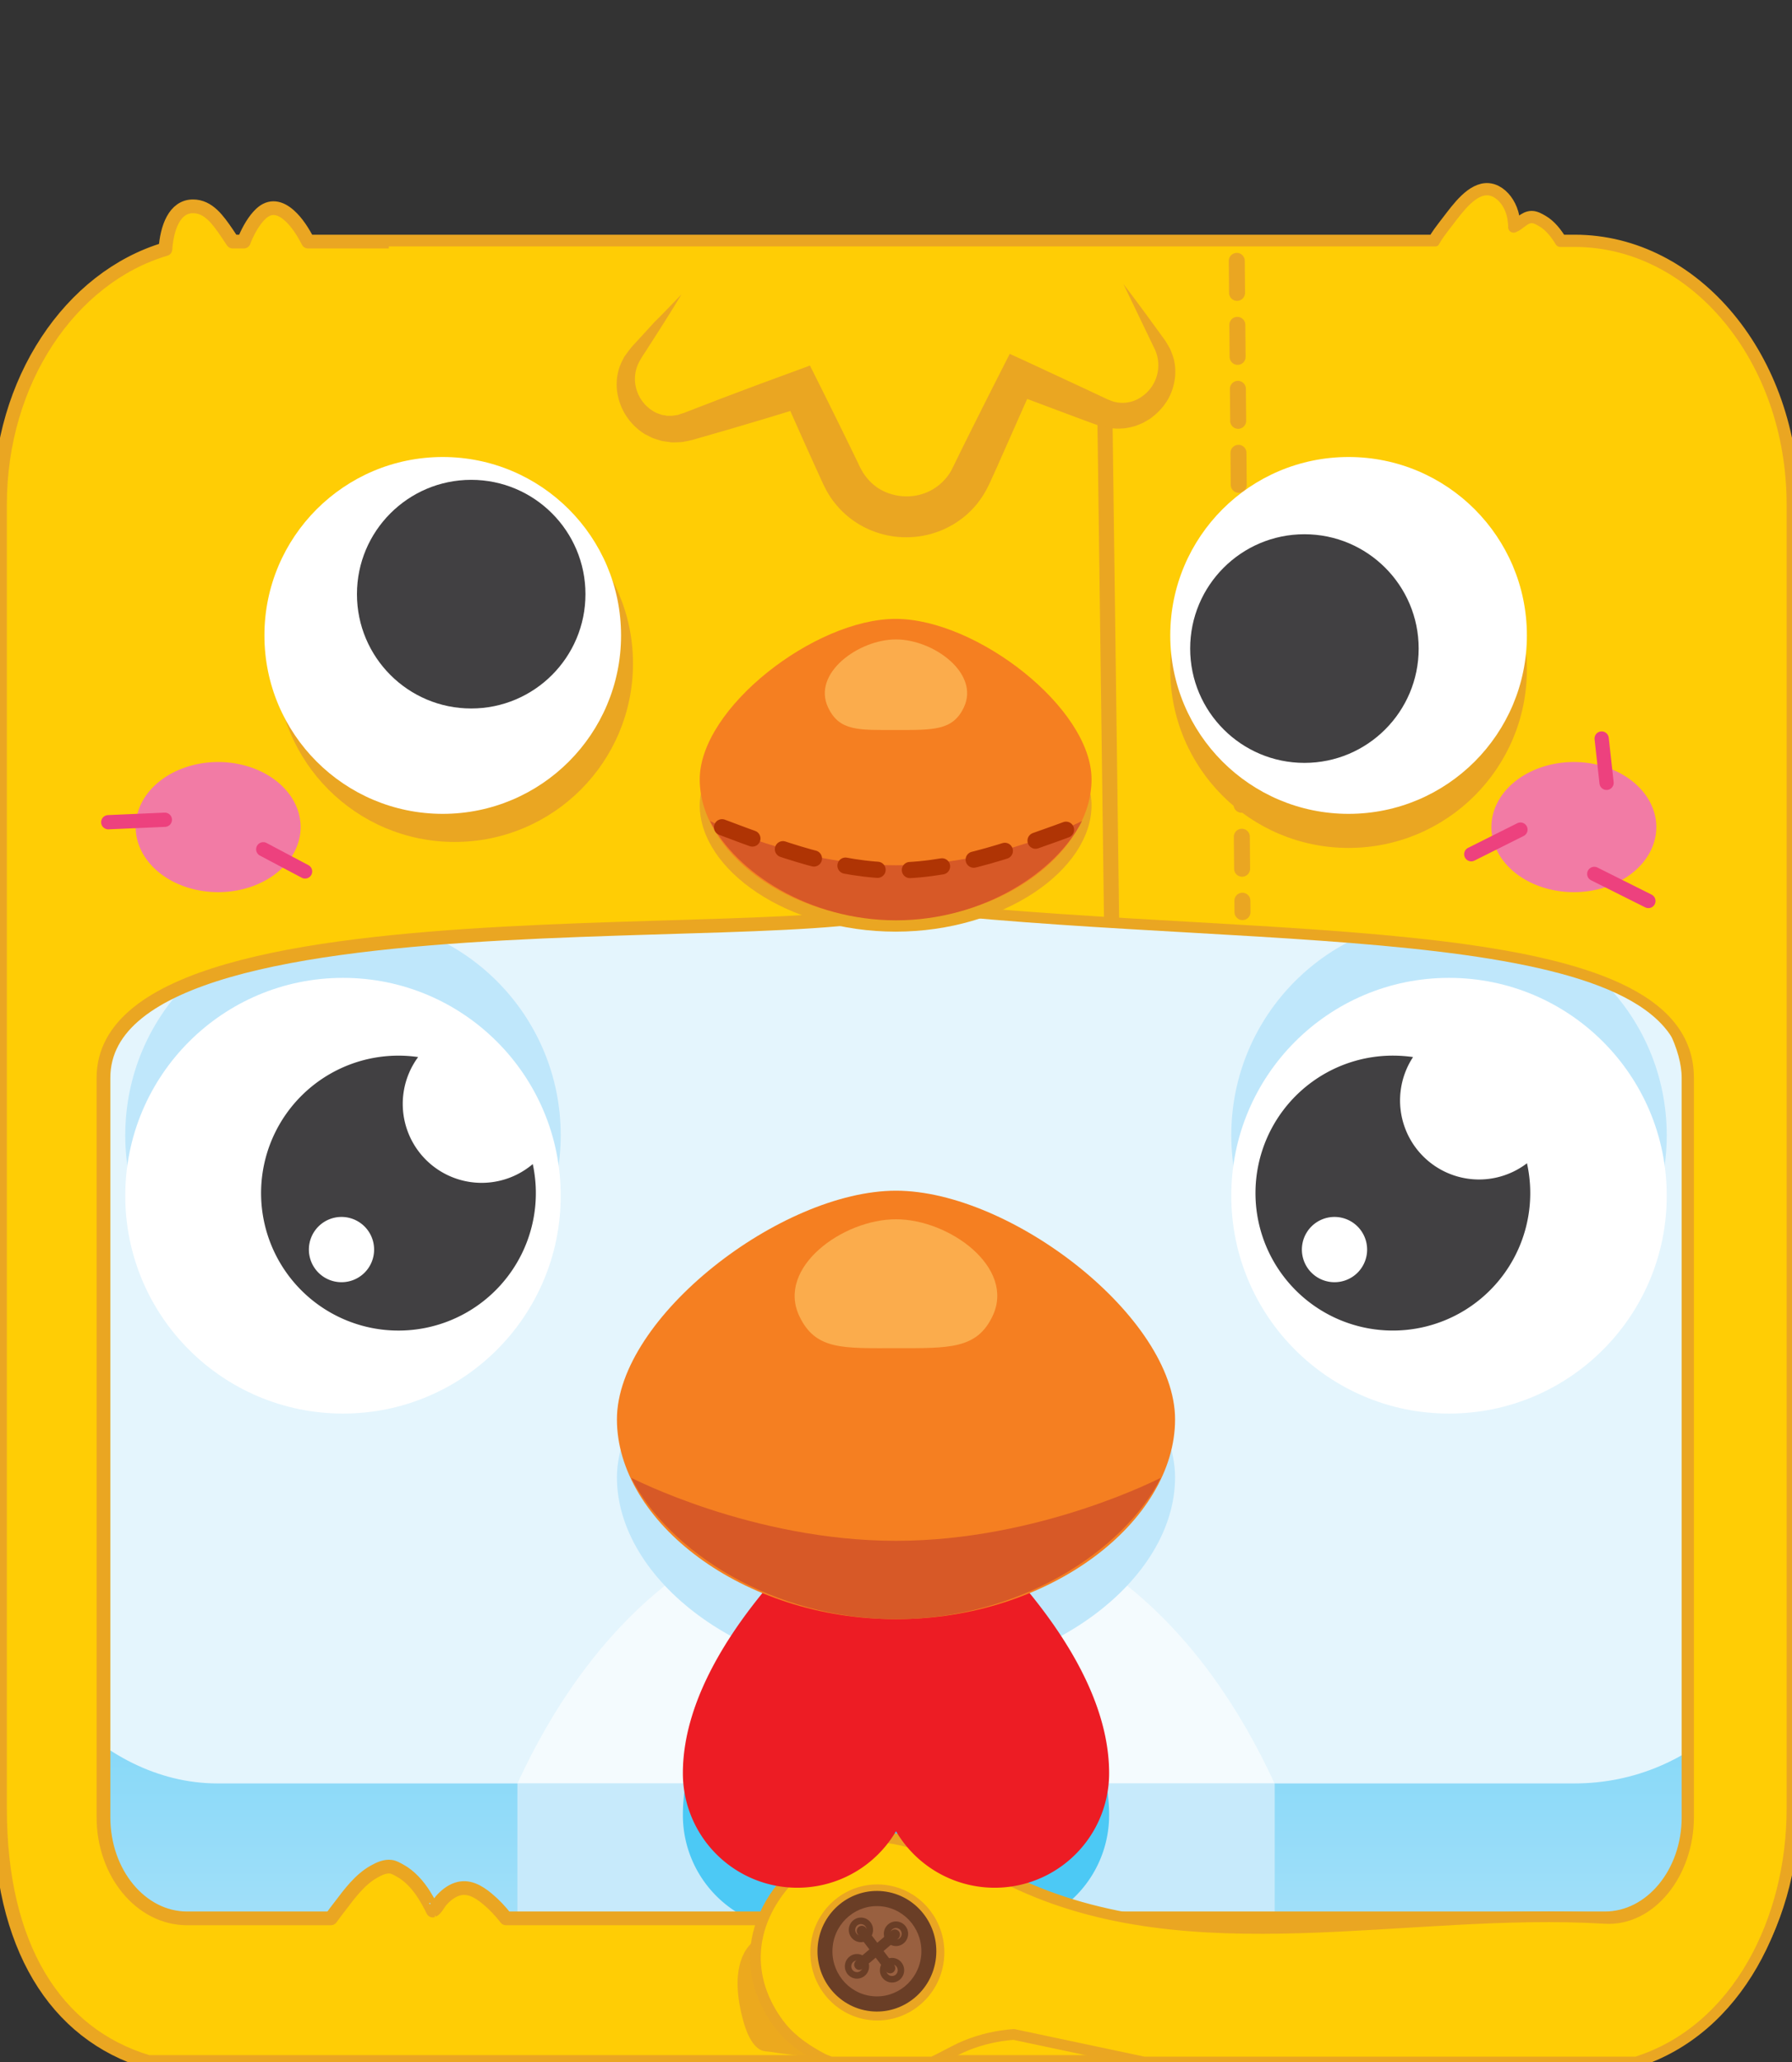<?xml version="1.0" encoding="UTF-8" standalone="no"?>
<svg
   viewBox="0 0 300 345"
   version="1.1"
   id="svg34375"
   sodipodi:docname="chickChicken.svg"
   xml:space="preserve"
   inkscape:version="1.2 (dc2aedaf03, 2022-05-15)"
   xmlns:inkscape="http://www.inkscape.org/namespaces/inkscape"
   xmlns:sodipodi="http://sodipodi.sourceforge.net/DTD/sodipodi-0.dtd"
   xmlns:xlink="http://www.w3.org/1999/xlink"
   xmlns="http://www.w3.org/2000/svg"
   xmlns:svg="http://www.w3.org/2000/svg"><rect x="0" y="0" width="300" height="345" fill="#333333" stroke="none"/><sodipodi:namedview
     id="namedview34377"
     pagecolor="#505050"
     bordercolor="#ffffff"
     borderopacity="1"
     inkscape:showpageshadow="0"
     inkscape:pageopacity="0"
     inkscape:pagecheckerboard="1"
     inkscape:deskcolor="#505050"
     showgrid="false"
     inkscape:zoom="0.80240837"
     inkscape:cx="175.09787"
     inkscape:cy="143.31854"
     inkscape:window-width="1366"
     inkscape:window-height="705"
     inkscape:window-x="-8"
     inkscape:window-y="-8"
     inkscape:window-maximized="1"
     inkscape:current-layer="svg34375" /><defs
     id="defs34333"><inkscape:path-effect
       effect="bspline"
       id="path-effect39480"
       is_visible="true"
       lpeversion="1"
       weight="33.333"
       steps="2"
       helper_size="0"
       apply_no_weight="true"
       apply_with_weight="true"
       only_selected="false" /><path
       id="B-4"
       d="M196.72 247.18c0 17.06-20.92 33.43-46.72 33.43s-46.72-16.37-46.72-33.43 27.5-38.26 46.72-38.26 46.72 21.2 46.72 38.26z" /><linearGradient
       id="A"
       x1="150"
       y1="356.11"
       x2="150"
       y2="161.16"
       gradientUnits="userSpaceOnUse"><stop
         offset="0"
         stop-color="#bfe7fb"
         id="stop53908" /><stop
         offset=".69"
         stop-color="#4cc9f5"
         id="stop53910" /></linearGradient><path
       id="B"
       d="M196.72 247.18c0 17.06-20.92 33.43-46.72 33.43s-46.72-16.37-46.72-33.43 27.5-38.26 46.72-38.26 46.72 21.2 46.72 38.26z" /><path
       id="C"
       d="M150 252.36s-35.68 25.55-35.68 51.32a19.16 19.16 0 0 0 35.68 9.71 19.16 19.16 0 0 0 35.68-9.71c0-25.77-35.68-51.32-35.68-51.32z" /></defs><path
     d="M 263.62,345 H 36.38 A 36.38,36.38 0 0 1 0,308.62 v -49.48 h 300 v 49.48 A 36.38,36.38 0 0 1 263.62,345 Z"
     fill="url(#A)"
     id="path53917"
     style="fill:url(#A)" /><rect
     y="45"
     width="300"
     height="253.39"
     rx="36.38"
     fill="#e4f5fd"
     id="rect53919"
     x="0" /><g
     fill="#bfe7fb"
     id="g53925"><circle
       cx="242.58"
       cy="189.94"
       r="36.45"
       id="circle53921" /><circle
       cx="57.42"
       cy="189.94"
       r="36.45"
       id="circle53923" /></g><g
     fill="#ffffff"
     id="g53931"><circle
       cx="242.58"
       cy="200.06"
       r="36.45"
       id="circle53927" /><circle
       cx="57.42"
       cy="200.06"
       r="36.45"
       id="circle53929" /></g><path
     d="M 89.18,194.77 A 13.21,13.21 0 0 1 70,176.86 23,23 0 1 0 89.19,194.77 Z m -32,19.76 a 5.46,5.46 0 1 1 5.45,-5.45 5.45,5.45 0 0 1 -5.49,5.45 z m 198.45,-19.9 a 13.22,13.22 0 0 1 -19.07,-17.77 24.25,24.25 0 0 0 -3.32,-0.24 23,23 0 1 0 22.39,18 z m -32.22,19.9 a 5.46,5.46 0 1 1 5.46,-5.45 5.45,5.45 0 0 1 -5.46,5.45 z"
     fill="#414042"
     id="path53933" /><path
     d="M 87,298.4 H 213.38 C 201.56,272.7 181.02,251.8 150,251.8 c -31.02,0 -51.56,20.9 -63.38,46.6 z"
     fill="#f4fbfe"
     id="path53935" /><path
     d="M 86.62,298.4 H 213.4 V 345 H 86.62 Z"
     fill="#c7eafb"
     id="path53937" /><use
     xlink:href="#B"
     fill="#bfe7fb"
     id="use53939" /><use
     xlink:href="#C"
     fill="#4cc9f5"
     id="use53941" /><path
     d="m 67.46,79 c 10.34,26.43 40.87,25.18 40.87,25.18 0,0 -15.18,10.15 -8.58,27 6.6,16.85 28,14.66 35,11.9 7,-2.76 11.15,13.15 19.16,10 14.87,-5.84 15.66,-77.1 -14.26,-108.1 H 71.8 c -5.7,7.32 -10.26,18.8 -4.33,34 z"
     fill="#bfe7fb"
     id="path53951" /><path
     id="path34696"
     style="clip-rule:evenodd;display:inline;fill:#ffcd05;fill-opacity:1.0;fill-rule:evenodd;stroke-width:2.299;stroke-linejoin:round;stroke-miterlimit:2;stroke:none;stroke-opacity:1;stroke-dasharray:none;paint-order:normal"
     d="M 249.201 31.791 C 246.533 31.556 244.135 34.938 242.527 37.023 C 242.034 37.664 241.537 38.302 241.061 38.961 C 240.723 39.429 240.413 39.913 240.127 40.418 L 51.57 40.418 C 50.702 38.746 49.685 37.154 48.428 36.041 C 46.886 34.676 45.234 34.295 43.664 35.775 C 42.566 36.811 41.667 38.392 41.029 39.871 C 40.955 40.041 40.887 40.226 40.82 40.418 L 38.949 40.418 C 38.646 39.947 38.337 39.483 38.021 39.023 C 36.502 36.813 34.921 34.534 32.326 34.521 C 29.211 34.507 27.944 38.125 27.695 41.682 C 11.804 46.391 -1.0127204e-16 63.731 0 84.379 L 0 302.648 C 0 325.512 9.165 340.315 24.809 345 L 273.252 345 C 288.655 339.887 300 322.876 300 302.648 L 300 84.379 C 300 60.116 283.698 40.418 263.619 40.418 L 261.217 40.418 C 260.39 39.071 259.427 37.843 258.195 37.119 C 257.661 36.806 257.027 36.434 256.426 36.438 C 255.226 36.444 254.486 37.614 253.408 38.031 C 253.345 38.055 253.396 37.872 253.389 37.793 C 253.374 37.607 253.36 37.42 253.342 37.234 C 253.291 36.692 253.201 36.161 253.051 35.646 C 252.606 34.119 251.605 32.752 250.359 32.129 C 249.969 31.933 249.582 31.825 249.201 31.791 z M 193.807 120.104 C 232.409 120.428 282.678 160.372 282.678 180.34 L 282.678 304.053 C 282.678 313.39 276.405 320.969 268.678 320.969 L 84.715 320.969 C 83.765 319.736 82.738 318.652 81.562 317.678 C 80.04 316.415 78.355 315.467 76.494 316.096 C 75.494 316.432 74.579 317.151 73.832 318.014 C 73.41 318.503 73.017 319.383 72.463 319.664 C 72.451 319.67 72.186 319.109 72.17 319.076 C 71.817 318.385 71.427 317.701 71.021 317.055 C 69.963 315.369 68.564 313.839 66.955 312.967 C 66.48 312.708 65.992 312.412 65.469 312.334 C 64.482 312.188 63.476 312.666 62.6 313.158 C 60.286 314.457 58.604 316.713 56.91 318.951 C 56.402 319.622 55.877 320.274 55.396 320.969 L 31.322 320.969 C 23.595 320.969 17.322 313.39 17.322 304.053 L 17.322 180.34 C 17.322 145.338 150.639 161.116 154.217 149.814 C 161.125 127.994 176.26 119.956 193.807 120.104 z " /><g
     transform="matrix(1,0,0,1.208,3.173,-13.958)"
     id="g34700"
     style="clip-rule:evenodd;display:inline;fill-rule:evenodd;stroke-linejoin:round;stroke-miterlimit:2">
                <path
   d="m 132.129,296.5 c -1.925,-0.357 -3.931,-0.41 -5.878,-0.705 -0.724,-0.11 -1.606,-0.047 -2.272,-0.396 -1.392,-0.731 -2.186,-2.382 -2.673,-3.801 -1.068,-3.113 -1.755,-7.292 0.476,-10.07 1.822,-2.268 5.182,-2.519 7.886,-2.429 0.534,0.018 2.35,-0.242 2.665,0.322 0.305,0.546 0.221,1.288 0.205,1.889 -0.031,1.137 -0.075,2.275 -0.131,3.411 -0.188,3.773 -0.109,7.795 -0.278,11.779 z"
   style="fill:#eaa622;fill-opacity:0.904"
   id="path34698" />
            </g><path
     id="path44571"
     style="clip-rule:evenodd;display:inline;fill:none;fill-opacity:1;fill-rule:evenodd;stroke-width:2.299;stroke-linejoin:round;stroke-miterlimit:2;stroke:#eaa622;stroke-opacity:1;stroke-dasharray:none;paint-order:normal"
     d="M 249.201 31.791 C 246.533 31.556 244.135 34.938 242.527 37.023 C 242.034 37.664 241.537 38.302 241.061 38.961 C 240.723 39.429 240.413 39.913 240.127 40.418 L 51.57 40.418 C 50.702 38.746 49.685 37.154 48.428 36.041 C 46.886 34.676 45.234 34.295 43.664 35.775 C 42.566 36.811 41.667 38.392 41.029 39.871 C 40.955 40.041 40.887 40.226 40.82 40.418 L 38.949 40.418 C 38.646 39.947 38.337 39.483 38.021 39.023 C 36.502 36.813 34.921 34.534 32.326 34.521 C 29.211 34.507 27.944 38.125 27.695 41.682 C 11.804 46.391 -1.0127204e-16 63.731 0 84.379 L 0 302.648 C 0 325.512 9.165 340.315 24.809 345 L 273.252 345 C 288.655 339.887 300 322.876 300 302.648 L 300 84.379 C 300 60.116 283.698 40.418 263.619 40.418 L 261.217 40.418 C 260.39 39.071 259.427 37.843 258.195 37.119 C 257.661 36.806 257.027 36.434 256.426 36.438 C 255.226 36.444 254.486 37.614 253.408 38.031 C 253.345 38.055 253.396 37.872 253.389 37.793 C 253.374 37.607 253.36 37.42 253.342 37.234 C 253.291 36.692 253.201 36.161 253.051 35.646 C 252.606 34.119 251.605 32.752 250.359 32.129 C 249.969 31.933 249.582 31.825 249.201 31.791 z M 193.807 120.104 C 232.409 120.428 282.678 160.372 282.678 180.34 L 282.678 304.053 C 282.678 313.39 276.405 320.969 268.678 320.969 L 84.715 320.969 C 83.765 319.736 82.738 318.652 81.562 317.678 C 80.04 316.415 78.355 315.467 76.494 316.096 C 75.494 316.432 74.579 317.151 73.832 318.014 C 73.41 318.503 73.017 319.383 72.463 319.664 C 72.451 319.67 72.186 319.109 72.17 319.076 C 71.817 318.385 71.427 317.701 71.021 317.055 C 69.963 315.369 68.564 313.839 66.955 312.967 C 66.48 312.708 65.992 312.412 65.469 312.334 C 64.482 312.188 63.476 312.666 62.6 313.158 C 60.286 314.457 58.604 316.713 56.91 318.951 C 56.402 319.622 55.877 320.274 55.396 320.969 L 31.322 320.969 C 23.595 320.969 17.322 313.39 17.322 304.053 L 17.322 180.34 C 17.322 145.338 150.639 161.116 154.217 149.814 C 161.125 127.994 176.26 119.956 193.807 120.104 z " /><path
     id="path34704"
     style="clip-rule:evenodd;display:inline;fill:#ffcd05;fill-opacity:1.0;fill-rule:evenodd;stroke-width:1.099;stroke-linejoin:round;stroke-miterlimit:2"
     d="M 249.201 31.791 C 246.533 31.556 244.135 34.938 242.527 37.023 C 242.034 37.664 241.537 38.302 241.061 38.961 C 240.723 39.429 240.413 39.913 240.127 40.418 L 150 40.418 L 155.348 151.953 C 213.502 158.074 282.678 153.314 282.678 180.34 L 282.678 304.053 C 282.678 313.39 276.39 321.439 268.678 320.969 C 235.584 318.95 199.365 329.258 169.438 314.75 C 167.339 314.084 165.245 313.334 163.137 312.506 C 156.808 310.019 150.391 306.277 143.582 307.66 C 134.081 309.592 122.678 321.043 127.676 333.801 C 128.442 335.758 129.588 337.663 130.844 339.207 C 132.677 341.458 135.216 343.116 137.592 344.383 C 138.075 344.641 138.59 344.807 139.096 345 L 156.117 345 C 158.012 344.149 159.812 343.027 161.727 342.242 C 164.246 341.209 166.998 340.585 169.719 340.391 L 191.488 345 L 273.953 345 C 290.975 339.602 300 321.05 300 302.648 L 300 84.379 C 300 60.116 283.698 40.418 263.619 40.418 L 261.217 40.418 C 260.39 39.071 259.427 37.843 258.195 37.119 C 257.661 36.806 257.027 36.434 256.426 36.438 C 255.226 36.444 254.486 37.614 253.408 38.031 C 253.345 38.055 253.396 37.872 253.389 37.793 C 253.374 37.607 253.36 37.42 253.342 37.234 C 253.291 36.692 253.201 36.161 253.051 35.646 C 252.606 34.119 251.605 32.752 250.359 32.129 C 249.969 31.933 249.582 31.825 249.201 31.791 z " /><path
     id="path43702"
     style="clip-rule:evenodd;display:none;fill:#c6e8f9;fill-opacity:1.0;fill-rule:evenodd;stroke:none;stroke-width:1.099;stroke-linejoin:round;stroke-miterlimit:2;stroke-opacity:1"
     d="m 249.201,31.791 c -2.669,-0.235 -5.066,3.147 -6.674,5.232 -0.493,0.64 -0.991,1.279 -1.467,1.938 -0.338,0.468 -0.648,0.952 -0.934,1.457 H 51.688 c 0.589,0.805 1.132,1.675 1.611,2.6 H 238.543 c 0.281,-0.496 0.586,-0.972 0.918,-1.432 0.468,-0.647 0.957,-1.273 1.441,-1.902 1.579,-2.048 3.935,-5.372 6.557,-5.141 0.375,0.033 0.753,0.14 1.137,0.332 1.224,0.613 2.207,1.955 2.645,3.455 0.147,0.506 0.235,1.028 0.285,1.561 0.018,0.183 0.032,0.366 0.047,0.549 0.007,0.077 -0.042,0.256 0.019,0.232 1.059,-0.41 1.786,-1.559 2.965,-1.564 0.59,-0.004 1.214,0.362 1.738,0.67 1.21,0.711 2.156,1.917 2.969,3.24 h 2.359 c 19.726,0 35.742,19.353 35.742,43.189 V 300.641 c 0,19.872 -11.147,36.584 -26.279,41.607 H 27.008 C 11.64,337.645 2.635,323.103 2.635,300.641 V 86.207 c 0,-20.285 11.597,-37.321 27.209,-41.947 0.245,-3.494 1.489,-7.049 4.549,-7.035 1.619,0.007 2.82,0.951 3.875,2.168 -0.083,-0.122 -0.162,-0.248 -0.246,-0.369 -1.519,-2.21 -3.1,-4.49 -5.695,-4.502 -3.115,-0.015 -4.382,3.604 -4.631,7.16 C 11.804,46.391 0,63.731 0,84.379 V 302.648 C 0,325.512 9.165,340.315 24.809,345 H 273.252 C 288.655,339.887 300,322.876 300,302.648 V 84.379 C 300,60.116 283.698,40.418 263.619,40.418 h -2.402 c -0.827,-1.347 -1.789,-2.575 -3.021,-3.299 -0.534,-0.313 -1.169,-0.685 -1.77,-0.682 -1.2,0.006 -1.94,1.177 -3.018,1.594 -0.063,0.024 -0.013,-0.16 -0.019,-0.238 -0.015,-0.186 -0.029,-0.373 -0.047,-0.559 -0.051,-0.543 -0.141,-1.073 -0.291,-1.588 -0.445,-1.527 -1.445,-2.894 -2.691,-3.518 -0.391,-0.196 -0.777,-0.304 -1.158,-0.338 z M 46.057,34.842 c -0.802,-0.081 -1.608,0.193 -2.393,0.934 -1.098,1.036 -1.997,2.617 -2.635,4.096 -0.074,0.17 -0.142,0.355 -0.209,0.547 h -1.709 c 0.297,0.405 0.591,0.814 0.877,1.23 0.31,0.451 0.614,0.906 0.912,1.369 h 1.838 c 0.066,-0.189 0.132,-0.37 0.205,-0.537 0.627,-1.453 1.509,-3.006 2.588,-4.023 1.542,-1.454 3.167,-1.082 4.682,0.26 0.404,0.358 0.747,0.828 1.104,1.273 -0.816,-1.507 -1.744,-2.936 -2.889,-3.949 -0.771,-0.683 -1.569,-1.118 -2.371,-1.199 z"
     inkscape:label="stroke" /><g
     transform="matrix(1.74,0.193,-0.191,1.765,-54.254,-248.969)"
     id="g34732"
     style="clip-rule:evenodd;display:inline;fill-rule:evenodd;stroke-linejoin:round;stroke-miterlimit:2">
                <g
   transform="matrix(1.29,0,0,1.29,-44.239,-89.59)"
   id="g34710"
   style="display:inline">
                    <circle
   cx="150.259"
   cy="309.592"
   r="4.969"
   style="fill:#eaa622;fill-opacity:1"
   id="circle34708" />
                </g>
                <g
   transform="translate(-0.716,0.083)"
   id="g34714"
   style="display:inline">
                    <circle
   cx="150.259"
   cy="309.592"
   r="4.969"
   style="fill:#996040;fill-opacity:1"
   id="circle34712" />
                </g>
                <g
   transform="translate(-0.716,0.083)"
   id="g34718">
                    <path
   d="m 150.259,303.909 c -3.136,0 -5.683,2.547 -5.683,5.683 0,3.136 2.547,5.683 5.683,5.683 3.136,0 5.683,-2.547 5.683,-5.683 0,-3.136 -2.547,-5.683 -5.683,-5.683 z m 0,1.429 c 2.348,0 4.254,1.906 4.254,4.254 0,2.348 -1.906,4.254 -4.254,4.254 -2.348,0 -4.254,-1.906 -4.254,-4.254 0,-2.348 1.906,-4.254 4.254,-4.254 z"
   style="fill:#6a3e26;fill-opacity:1.0"
   id="path34716" />
                </g>
                <g
   transform="matrix(1.228,0,0,1.228,-34.188,-70.714)"
   id="g34722">
                    <path
   d="m 150.948,310.137 c -0.521,0 -0.945,0.424 -0.945,0.946 0,0.521 0.424,0.945 0.945,0.945 0.522,0 0.946,-0.424 0.946,-0.945 0,-0.522 -0.424,-0.946 -0.946,-0.946 z m -2.746,0 c -0.522,0 -0.945,0.424 -0.945,0.946 0,0.521 0.423,0.945 0.945,0.945 0.522,0 0.945,-0.424 0.945,-0.945 0,-0.522 -0.423,-0.946 -0.945,-0.946 z m 2.746,0.5 c 0.246,0 0.446,0.2 0.446,0.446 0,0.245 -0.2,0.445 -0.446,0.445 -0.245,0 -0.445,-0.2 -0.445,-0.445 0,-0.246 0.2,-0.446 0.445,-0.446 z m -2.746,0 c 0.246,0 0.445,0.2 0.445,0.446 0,0.245 -0.199,0.445 -0.445,0.445 -0.246,0 -0.445,-0.2 -0.445,-0.445 0,-0.246 0.199,-0.446 0.445,-0.446 z m 0,-3.314 c -0.522,0 -0.945,0.423 -0.945,0.945 0,0.522 0.423,0.945 0.945,0.945 0.522,0 0.945,-0.423 0.945,-0.945 0,-0.522 -0.423,-0.945 -0.945,-0.945 z m 2.746,0 c -0.521,0 -0.945,0.423 -0.945,0.945 0,0.522 0.424,0.945 0.945,0.945 0.522,0 0.946,-0.423 0.946,-0.945 0,-0.522 -0.424,-0.945 -0.946,-0.945 z m -2.746,0.5 c 0.246,0 0.445,0.199 0.445,0.445 0,0.246 -0.199,0.445 -0.445,0.445 -0.246,0 -0.445,-0.199 -0.445,-0.445 0,-0.246 0.199,-0.445 0.445,-0.445 z m 2.746,0 c 0.246,0 0.446,0.199 0.446,0.445 0,0.246 -0.2,0.445 -0.446,0.445 -0.245,0 -0.445,-0.199 -0.445,-0.445 0,-0.246 0.2,-0.445 0.445,-0.445 z"
   style="fill:#6a3e26;fill-opacity:1.0"
   id="path34720" />
                </g>
                <g
   transform="matrix(1.228,0,0,1.228,-34.188,-70.714)"
   id="g34726">
                    <path
   d="m 147.996,308.622 2.499,2.596 c 0.153,0.159 0.406,0.164 0.565,0.01 0.159,-0.153 0.164,-0.406 0.011,-0.565 l -2.499,-2.596 c -0.153,-0.159 -0.407,-0.163 -0.566,-0.01 -0.159,0.153 -0.164,0.406 -0.01,0.565 z"
   style="fill:#6a3e26;fill-opacity:1.0"
   id="path34724" />
                </g>
                <g
   transform="matrix(-1.228,0,0,1.228,333.171,-70.714)"
   id="g34730">
                    <path
   d="m 147.996,308.622 2.499,2.596 c 0.153,0.159 0.406,0.164 0.565,0.01 0.159,-0.153 0.164,-0.406 0.011,-0.565 l -2.499,-2.596 c -0.153,-0.159 -0.407,-0.163 -0.566,-0.01 -0.159,0.153 -0.164,0.406 -0.01,0.565 z"
   style="fill:#6a3e26;fill-opacity:1.0"
   id="path34728" />
                </g>
            </g><path
     id="path44849"
     style="clip-rule:evenodd;display:inline;fill:none;fill-opacity:1;fill-rule:evenodd;stroke-width:1.799;stroke-linejoin:round;stroke-miterlimit:2;stroke:#eaa622;stroke-opacity:1;stroke-dasharray:none"
     d="M 249.201 31.791 C 246.533 31.556 244.135 34.938 242.527 37.023 C 242.034 37.664 241.537 38.302 241.061 38.961 C 240.723 39.429 240.413 39.913 240.127 40.418 L 150 40.418 L 155.348 151.953 C 213.502 158.074 282.678 153.314 282.678 180.34 L 282.678 304.053 C 282.678 313.39 276.39 321.439 268.678 320.969 C 235.584 318.95 199.365 329.258 169.438 314.75 C 167.339 314.084 165.245 313.334 163.137 312.506 C 156.808 310.019 150.391 306.277 143.582 307.66 C 134.081 309.592 122.678 321.043 127.676 333.801 C 128.442 335.758 129.588 337.663 130.844 339.207 C 132.677 341.458 135.216 343.116 137.592 344.383 C 138.075 344.641 138.59 344.807 139.096 345 L 156.117 345 C 158.012 344.149 159.812 343.027 161.727 342.242 C 164.246 341.209 166.998 340.585 169.719 340.391 L 191.488 345 L 273.953 345 C 290.975 339.602 300 321.05 300 302.648 L 300 84.379 C 300 60.116 283.698 40.418 263.619 40.418 L 261.217 40.418 C 260.39 39.071 259.427 37.843 258.195 37.119 C 257.661 36.806 257.027 36.434 256.426 36.438 C 255.226 36.444 254.486 37.614 253.408 38.031 C 253.345 38.055 253.396 37.872 253.389 37.793 C 253.374 37.607 253.36 37.42 253.342 37.234 C 253.291 36.692 253.201 36.161 253.051 35.646 C 252.606 34.119 251.605 32.752 250.359 32.129 C 249.969 31.933 249.582 31.825 249.201 31.791 z " /><rect
     style="opacity:1;fill:#ffcd05;fill-opacity:1;stroke:none;stroke-width:2.615;stroke-linecap:round;stroke-linejoin:bevel;stroke-dasharray:none;stroke-dashoffset:0;stroke-opacity:1;paint-order:normal;stop-color:#000000"
     id="rect52618"
     width="186.064"
     height="110.662"
     x="65.095"
     y="41.227" /><g
     id="g35881"
     transform="translate(0.981,-3.209)"><use
       xlink:href="#B-4"
       fill="#bfe7fb"
       id="use34957"
       transform="matrix(0.702,0,0,0.633,43.658,-18.54)"
       style="fill-opacity:1.0;fill:#eaa622" /><use
       xlink:href="#B-4"
       y="-9.7"
       fill="#f57f21"
       id="use34963"
       transform="matrix(0.702,0,0,0.702,43.658,-33.096)"
       style="fill-opacity:1.0;fill:#f57f21" /><path
       d="m 149.019,147.983 c -16.858,0 -31.138,-7.41 -31.138,-7.41 4.355,8.618 16.647,16.619 31.138,16.619 14.491,0 26.79,-8.007 31.138,-16.619 0,0 -14.28,7.41 -31.138,7.41 z"
       fill="#d75927"
       id="path34965"
       style="stroke-width:0.702;fill-opacity:1.0;fill:#d75927" /><path
       d="m 160.384,121.552 c -1.847,3.912 -5.085,3.793 -11.365,3.793 -6.279,0 -9.482,0.239 -11.379,-3.793 -2.669,-5.689 5.099,-11.358 11.379,-11.358 6.279,0 14.048,5.675 11.365,11.358 z"
       fill="#fbac4c"
       id="path34967"
       style="stroke-width:0.702;fill-opacity:1.0;fill:#fbac4c" /></g><path
     style="opacity:1;fill:none;fill-opacity:1;stroke:#eaa622;stroke-width:2.531;stroke-linecap:round;stroke-linejoin:bevel;stroke-dasharray:none;stroke-dashoffset:0;stroke-opacity:1;paint-order:stroke fill markers;stop-color:#000000;stop-opacity:1"
     d="m 184.974,69.585 1.108,83.921"
     id="path41567" /><path
     id="ellipse52561"
     style="fill:#f27ba5;fill-opacity:1;stroke-width:0.785"
     class="UnoptimicedTransforms"
     d="M 36.52 127.496 A 13.806 10.886 0 0 0 22.715 138.383 A 13.806 10.886 0 0 0 36.52 149.27 A 13.806 10.886 0 0 0 50.326 138.383 A 13.806 10.886 0 0 0 36.52 127.496 z M 263.48 127.496 A 13.806 10.886 0 0 0 249.674 138.383 A 13.806 10.886 0 0 0 263.48 149.27 A 13.806 10.886 0 0 0 277.285 138.383 A 13.806 10.886 0 0 0 263.48 127.496 z " /><path
     style="opacity:1;fill:none;fill-opacity:1;stroke:#eaa622;stroke-width:2.677;stroke-linecap:round;stroke-linejoin:bevel;stroke-dasharray:5.353, 5.353;stroke-dashoffset:0;stroke-opacity:1;paint-order:stroke fill markers;stop-color:#000000;stop-opacity:1"
     d="M 207.05,43.647 208.005,152.606"
     id="path40191" /><g
     id="g36892"
     transform="translate(-0.145)"><g
       fill="#bfe7fb"
       id="g34943"
       transform="matrix(0.819,0,0,0.819,27.237,-57.533)"
       style="fill-opacity:1.0;fill:#eaa622"><circle
         cx="242.58"
         cy="207.02"
         r="36.45"
         id="circle34939"
         style="fill-opacity:1.0;fill:#eaa622" /><circle
         cx="59.86"
         cy="205.8"
         r="36.45"
         id="circle34941"
         style="fill-opacity:1.0;fill:#eaa622" /></g><g
       fill="#ffffff"
       id="g34949"
       transform="matrix(0.819,0,0,0.819,27.237,-57.533)"
       style="fill-opacity:1.0;fill:#ffffff"><circle
         cx="242.58"
         cy="200.06"
         r="36.45"
         id="circle34945"
         style="fill-opacity:1.0;fill:#ffffff" /><circle
         cx="57.42"
         cy="200.06"
         r="36.45"
         id="circle34947"
         style="fill-opacity:1.0;fill:#ffffff" /></g><circle
       style="fill:#414042;fill-opacity:1;fill-rule:evenodd;stroke-width:0.774"
       id="path37040"
       cx="218.519"
       cy="108.514"
       r="19.127" /><circle
       style="fill:#414042;fill-opacity:1;fill-rule:evenodd;stroke-width:0.774"
       id="circle37111"
       cx="79.03"
       cy="99.411"
       r="19.127" /><path
       style="opacity:1;fill:none;fill-opacity:1;stroke:#af3404;stroke-width:2.709;stroke-linecap:round;stroke-linejoin:bevel;stroke-dasharray:5.418, 5.418;stroke-dashoffset:0;stroke-opacity:1.0;paint-order:stroke fill markers;stop-color:#000000;stop-opacity:1.0"
       d="m 121.023,138.411 c 9.679,3.647 19.357,7.293 29.316,7.229 9.958,-0.063 20.197,-3.835 30.435,-7.607"
       id="path39478"
       inkscape:path-effect="#path-effect39480"
       inkscape:original-d="m 121.02258,138.41137 c 9.67917,3.64714 19.35715,7.29321 29.03452,10.93842 10.23991,-3.77111 20.4784,-7.54307 30.7161,-11.31611"
       sodipodi:nodetypes="ccc" /></g><path
     d="m 114.133,49.18 q -1.709,2.829 -3.484,5.611 l -2.67,4.173 a 13.342,13.342 0 0 0 -0.828,1.325 6.114,6.114 0 0 0 -0.503,5.167 6.32,6.32 0 0 0 3.312,3.657 l 0.563,0.199 a 2.842,2.842 0 0 0 0.278,0.099 l 0.291,0.053 c 0.199,0 0.384,0.079 0.576,0.106 h 0.861 l 0.291,-0.053 c 0.199,0 0.378,-0.066 0.57,-0.079 0.192,-0.013 0.378,-0.132 0.57,-0.185 l 0.278,-0.086 a 2.285,2.285 0 0 0 0.331,-0.106 l 6.147,-2.372 6.161,-2.319 8.718,-3.206 1.285,2.564 q 3.445,6.889 6.797,13.805 l 0.199,0.437 0.106,0.212 0.086,0.159 0.344,0.616 a 9.003,9.003 0 0 0 0.808,1.113 8.334,8.334 0 0 0 2.04,1.755 8.916,8.916 0 0 0 5.266,1.192 8.486,8.486 0 0 0 4.942,-2.093 8.731,8.731 0 0 0 1.742,-2.113 l 0.331,-0.662 0.424,-0.861 0.841,-1.722 q 3.418,-6.889 6.909,-13.752 l 1.325,-2.61 2.491,1.139 10.599,4.929 2.65,1.245 0.629,0.291 0.49,0.199 a 4.637,4.637 0 0 0 1.007,0.298 5.505,5.505 0 0 0 4.081,-0.835 6.373,6.373 0 0 0 2.186,-8.347 l -5.101,-10.599 c 2.398,3.113 4.683,6.28 6.982,9.446 0.285,0.431 0.563,0.941 0.841,1.418 a 15.759,15.759 0 0 1 0.583,1.596 8.771,8.771 0 0 1 0.192,3.451 9.625,9.625 0 0 1 -1.1,3.312 10.195,10.195 0 0 1 -2.285,2.723 c -0.238,0.185 -0.464,0.397 -0.709,0.563 l -0.782,0.464 -0.397,0.232 -0.424,0.185 -0.861,0.344 a 12.825,12.825 0 0 1 -1.828,0.404 l -0.941,0.053 h -0.464 l -0.464,-0.04 a 8.565,8.565 0 0 1 -1.842,-0.311 l -0.901,-0.265 c -0.298,-0.093 -0.477,-0.166 -0.729,-0.252 l -2.749,-1.014 -10.957,-4.107 3.822,-1.457 -6.24,14.07 -0.795,1.749 -0.397,0.874 -0.543,1.06 a 14.991,14.991 0 0 1 -3.027,3.882 15.236,15.236 0 0 1 -8.923,3.922 15.395,15.395 0 0 1 -9.48,-2.199 14.912,14.912 0 0 1 -3.736,-3.259 14.382,14.382 0 0 1 -1.404,-2.027 c -0.219,-0.351 -0.384,-0.729 -0.57,-1.08 l -0.132,-0.265 -0.099,-0.219 -0.199,-0.437 q -3.2,-6.995 -6.293,-14.044 l 3.816,1.636 -6.293,1.921 -6.313,1.875 -6.326,1.822 a 5.107,5.107 0 0 1 -0.464,0.119 l -0.517,0.113 c -0.344,0.066 -0.662,0.146 -1.033,0.185 l -1.06,0.046 h -0.53 c -0.179,0 -0.358,-0.04 -0.53,-0.066 l -1.06,-0.146 c -0.344,-0.079 -0.662,-0.199 -1.02,-0.298 l -0.503,-0.166 c -0.166,-0.066 -0.318,-0.146 -0.477,-0.219 l -0.941,-0.477 a 9.937,9.937 0 0 1 -4.538,-6.459 8.963,8.963 0 0 1 0.046,-3.935 8.175,8.175 0 0 1 0.662,-1.828 c 0.152,-0.285 0.278,-0.576 0.45,-0.841 l 0.563,-0.762 a 14.521,14.521 0 0 1 1.106,-1.325 l 1.126,-1.219 2.226,-2.438 c 1.49,-1.457 3.007,-3.06 4.538,-4.65 z"
     fill="#eaa622"
     id="path34891"
     style="fill:#eaa622;fill-opacity:1;stroke-width:0.662" /><use
     xlink:href="#C"
     y="-7"
     fill="#ed1c24"
     id="use53943"
     sodipodi:insensitive="true" /><use
     xlink:href="#B"
     y="-9.7"
     fill="#f57f21"
     id="use53945" /><path
     d="m 150,257.8 c -24,0 -44.33,-10.55 -44.33,-10.55 6.2,12.27 23.7,23.66 44.33,23.66 20.63,0 38.14,-11.4 44.33,-23.66 0,0 -20.33,10.55 -44.33,10.55 z"
     fill="#d75927"
     id="path53947" /><path
     d="m 166.18,220.17 c -2.63,5.57 -7.24,5.4 -16.18,5.4 -8.94,0 -13.5,0.34 -16.2,-5.4 -3.8,-8.1 7.26,-16.17 16.2,-16.17 8.94,0 20,8.08 16.18,16.17 z"
     fill="#fbac4c"
     id="path53949" /><path
     style="opacity:1;fill:#eaa622;fill-opacity:1;stroke:#ed417e;stroke-width:2.385;stroke-linecap:round;stroke-linejoin:bevel;stroke-dasharray:none;stroke-dashoffset:9.131;stroke-opacity:1;paint-order:normal;stop-color:#000000"
     d="m 18.123,137.568 9.473,-0.412"
     id="path56020" /><path
     style="opacity:1;fill:#eaa622;fill-opacity:1;stroke:#ed417e;stroke-width:2.385;stroke-linecap:round;stroke-linejoin:bevel;stroke-dasharray:none;stroke-dashoffset:9.131;stroke-opacity:1;paint-order:normal;stop-color:#000000"
     d="m 44.071,142.098 7.002,3.707"
     id="path56022" /><path
     style="opacity:1;fill:#eaa622;fill-opacity:1;stroke:#ed417e;stroke-width:2.385;stroke-linecap:round;stroke-linejoin:bevel;stroke-dasharray:none;stroke-dashoffset:9.131;stroke-opacity:1;paint-order:normal;stop-color:#000000"
     d="m 268.957,130.978 -0.824,-7.414"
     id="path56024" /><path
     style="opacity:1;fill:#eaa622;fill-opacity:1;stroke:#ed417e;stroke-width:2.385;stroke-linecap:round;stroke-linejoin:bevel;stroke-dasharray:none;stroke-dashoffset:9.131;stroke-opacity:1;paint-order:normal;stop-color:#000000"
     d="m 254.542,138.803 -8.238,4.119"
     id="path56026" /><path
     style="opacity:1;fill:#eaa622;fill-opacity:1;stroke:#ed417e;stroke-width:2.385;stroke-linecap:round;stroke-linejoin:bevel;stroke-dasharray:none;stroke-dashoffset:9.131;stroke-opacity:1;paint-order:normal;stop-color:#000000"
     d="m 266.898,146.217 9.061,4.531"
     id="path56028" /></svg>
